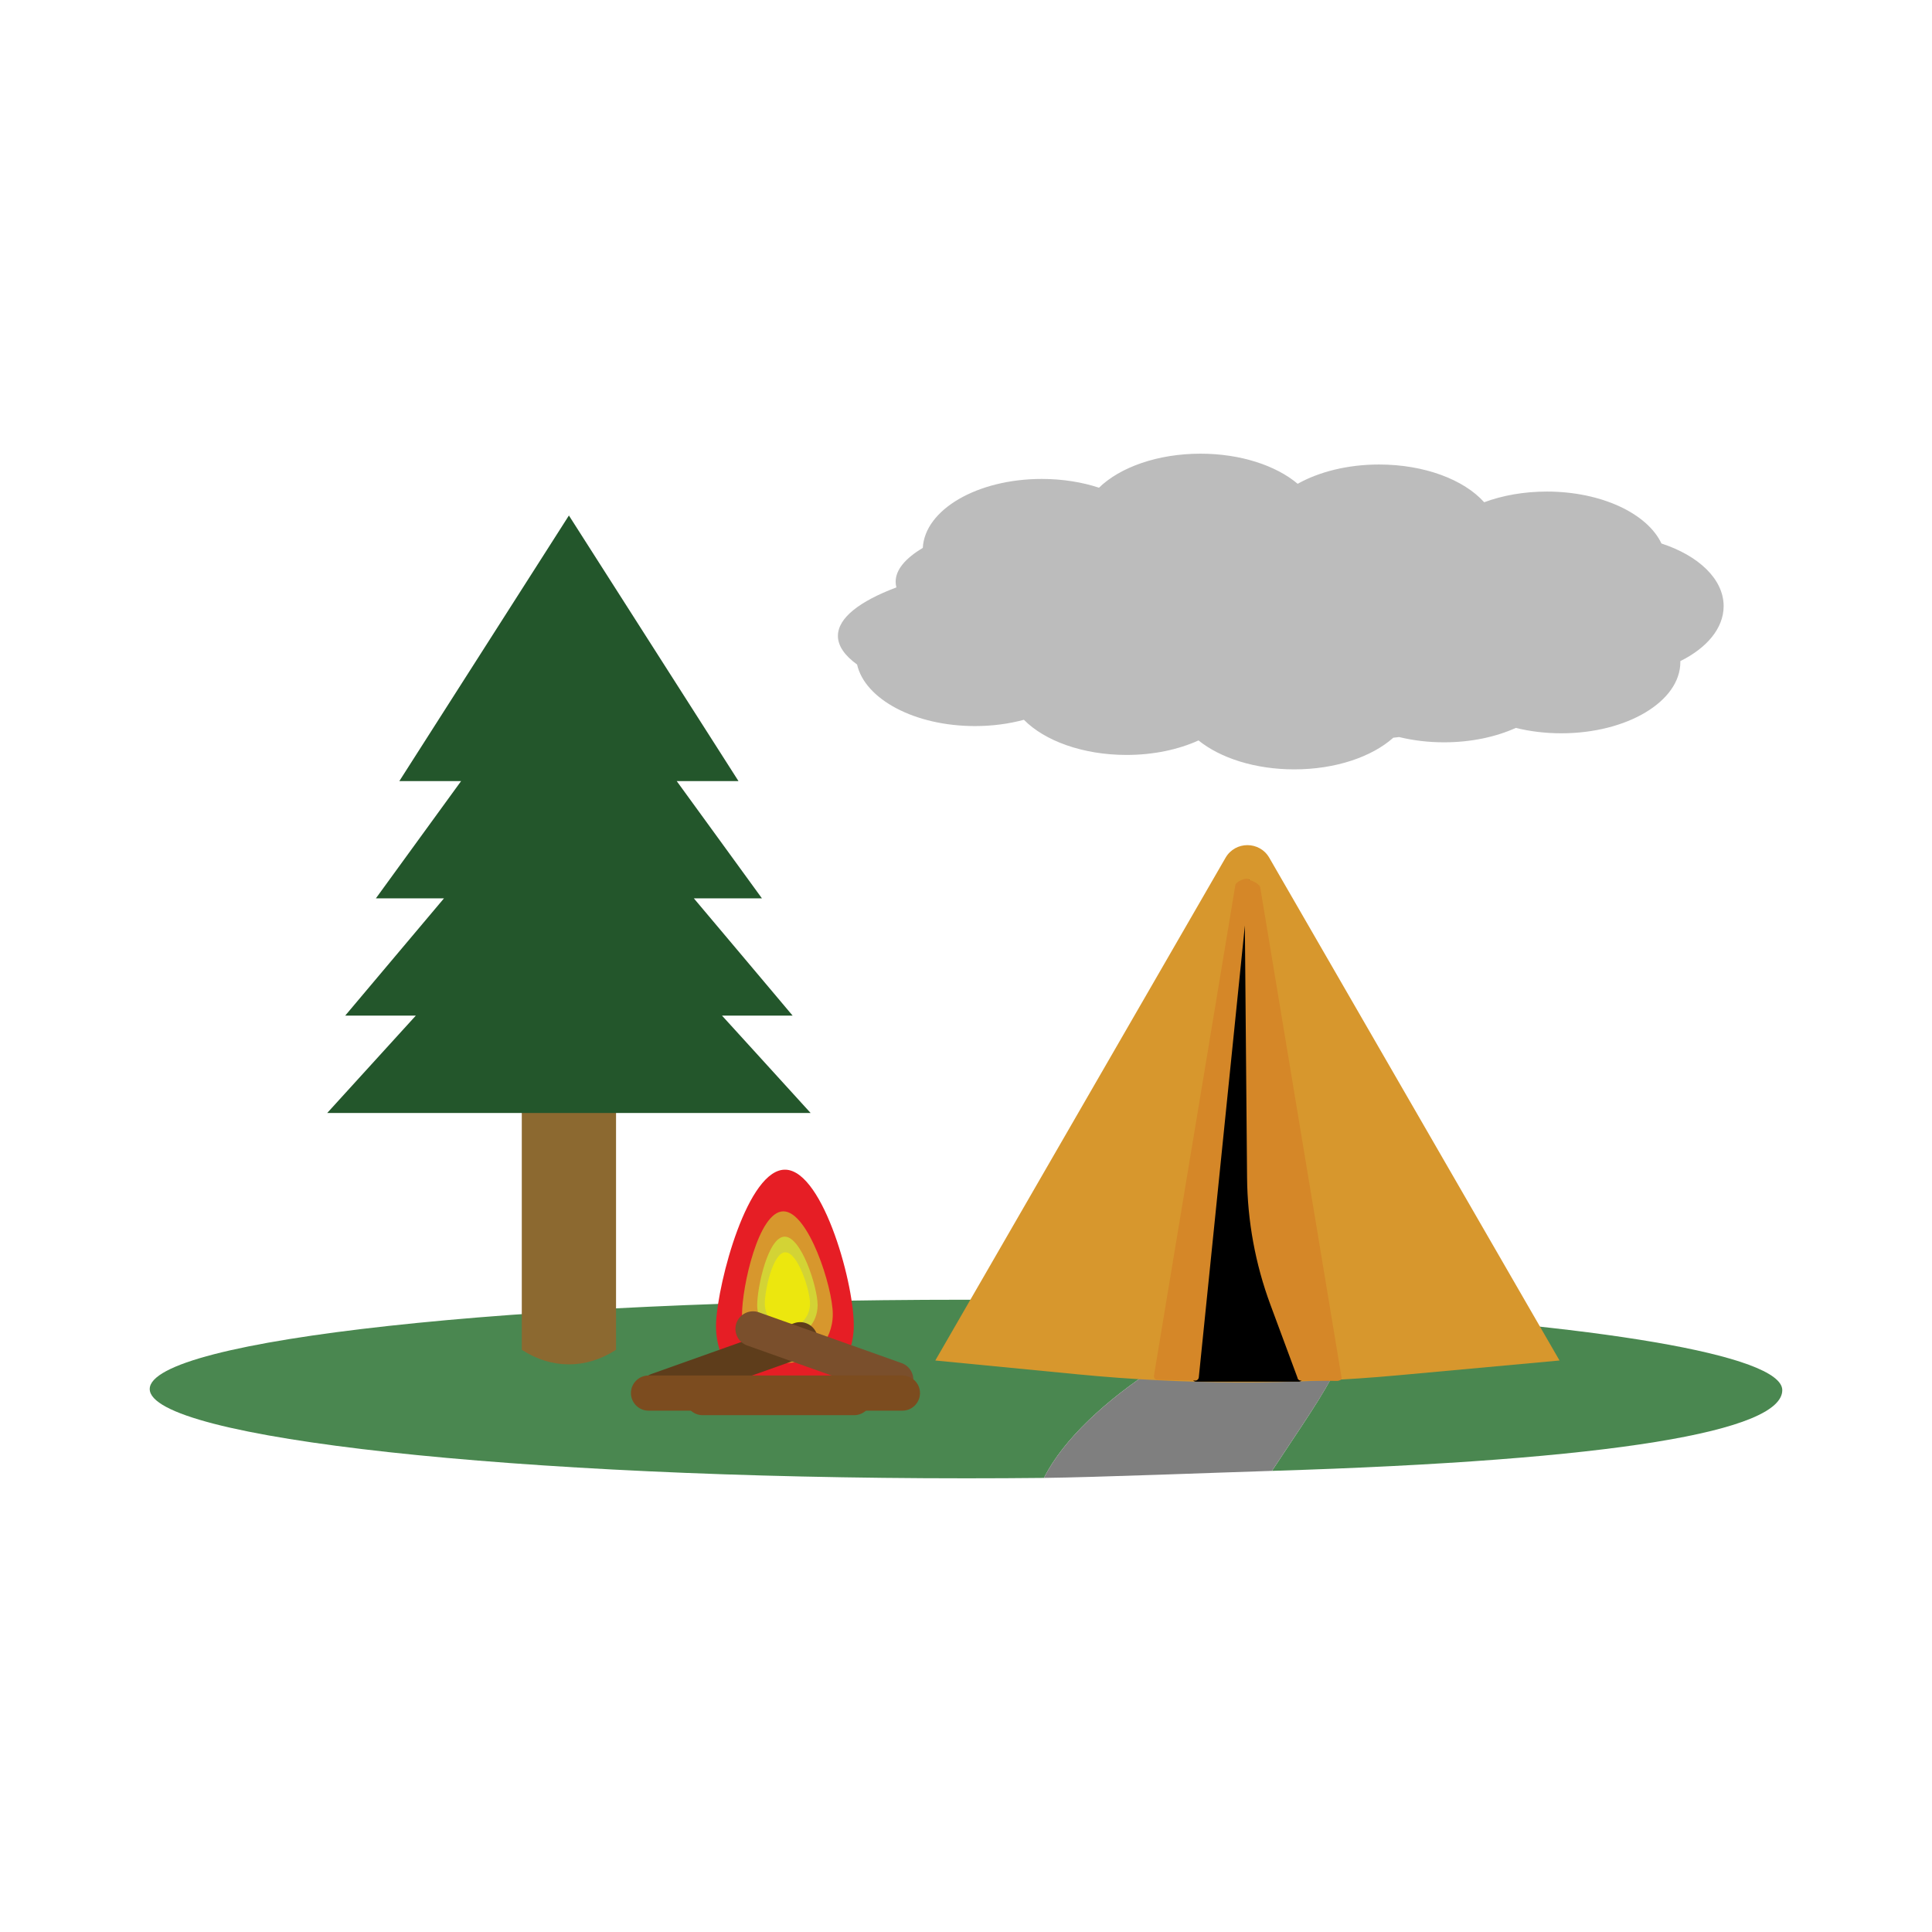 <?xml version="1.0" encoding="utf-8"?>
<!-- Generator: Adobe Illustrator 26.2.1, SVG Export Plug-In . SVG Version: 6.00 Build 0)  -->
<svg version="1.1" id="Layer_1" xmlns="http://www.w3.org/2000/svg" xmlns:xlink="http://www.w3.org/1999/xlink" x="0px" y="0px"
	 viewBox="0 0 714 714" style="enable-background:new 0 0 714 714;" xml:space="preserve">
<style type="text/css">
	.st0{fill:#ED1C24;}
	.st1{fill:#E8E6E6;}
	.st2{fill:#FFF200;}
	.st3{fill:#E27E7A;}
	.st4{fill:#BF6767;}
	.st5{fill:#74512F;}
	.st6{fill:#CE9868;}
	.st7{fill:#46AAC1;}
	.st8{fill:#72594B;}
	.st9{fill:#4A3222;}
	.st10{fill:#F2D2B9;}
	.st11{fill:#00A8DE;}
	.st12{fill:#B4812C;}
	.st13{fill:#00AEEF;}
	.st14{fill:#00A9A3;}
	.st15{fill:#844E27;}
	.st16{fill:#FEE2CC;}
	.st17{fill:#EDC8AF;}
	.st18{fill:#99887C;}
	.st19{fill:#303030;}
	.st20{fill:#FFFFFF;}
	.st21{fill:#BA6A33;}
	.st22{fill:#E88039;}
	.st23{fill:#F68C43;}
	.st24{fill:#695D56;}
	.st25{fill:#327D3D;}
	.st26{fill:#DCDBDB;}
	.st27{fill:#211B1D;}
	.st28{fill:#D39E2F;}
	.st29{fill:#8C90C7;}
	.st30{fill:#7478A5;}
	.st31{fill:#1A7D3F;}
	.st32{fill:#EE1F50;}
	.st33{fill:#383A38;}
	.st34{fill:#F47721;}
	.st35{fill:#477052;}
	.st36{fill:#23B34B;}
	.st37{fill:#B25827;}
	.st38{fill:#DDC043;}
	.st39{fill:#FEE14D;}
	.st40{fill:#946036;}
	.st41{fill:#BD7D3F;}
	.st42{fill:#A92526;}
	.st43{fill:#CB2D27;}
	.st44{fill:#644A3A;}
	.st45{fill:#8E6C55;}
	.st46{fill:#1E3A1C;}
	.st47{fill:#244F26;}
	.st48{fill:#BE1E2D;}
	.st49{fill:#A35EA6;}
	.st50{fill:#4666B0;}
	.st51{fill:#ECC19C;}
	.st52{fill:#F0D0B4;}
	.st53{fill:#B08874;}
	.st54{fill:#CEA28B;}
	.st55{fill:#CC8363;}
	.st56{fill:#EAD87F;}
	.st57{fill:#5A78AE;}
	.st58{fill:#8A8C8E;}
	.st59{fill:#5776A4;}
	.st60{fill:#E8D997;}
	.st61{fill:#3C71B2;}
	.st62{fill:#F5E0CD;}
	.st63{fill:#ED4D63;}
	.st64{fill:#ECBD97;}
	.st65{fill:#4A8750;}
	.st66{fill:#7F7F7F;}
	.st67{fill:#E61E25;}
	.st68{fill:#D7972D;}
	.st69{fill:#D3D335;}
	.st70{fill:#ECE70E;}
	.st71{fill:#7C4C1F;}
	.st72{fill:#5E3D1B;}
	.st73{fill:#7A4F2C;}
	.st74{fill:#8C6930;}
	.st75{fill:#23562B;}
	.st76{fill:#D58728;}
	.st77{fill:#BCBCBC;}
	.st78{fill:#28763A;}
	.st79{fill:#CE7C44;}
	.st80{fill:#CC8553;}
	.st81{fill:#D26B37;}
	.st82{fill:#CC6428;}
	.st83{fill:#4F2D17;}
	.st84{fill:#825020;}
	.st85{fill:#7C441C;}
	.st86{fill:#35312F;}
	.st87{fill:#2B7040;}
	.st88{fill:#5CABC6;}
	.st89{fill:#878686;}
	.st90{fill:#164F27;}
	.st91{fill:#C4B52F;}
	.st92{fill:#848484;}
	.st93{fill:#B22225;}
	.st94{fill:#636464;}
	.st95{fill:#D6D6D6;}
	.st96{fill:#9A9B9B;}
	.st97{fill:#3A3A3A;}
	.st98{fill:#ADDEDC;}
	.st99{fill:#7D7D7D;}
	.st100{fill:#D0EBEB;}
	.st101{fill:#E5E5E5;}
	.st102{fill:#48494A;}
	.st103{fill:#4F4F4F;}
	.st104{fill:#E7C63A;}
	.st105{fill:#3E403F;}
	.st106{fill:#E0D5A4;}
	.st107{fill:#CB9A68;}
	.st108{fill:#C06E29;}
	.st109{fill:#B7783D;}
	.st110{fill:#AD6B33;}
	.st111{fill:#63C6BF;}
	.st112{fill:#9E9E9E;}
	.st113{fill:#B7B7B7;}
	.st114{fill:#8E8E8E;}
	.st115{fill:#83D1DE;}
	.st116{fill:#5DBFC9;}
	.st117{fill:#515251;}
	.st118{fill:#BA363B;}
	.st119{fill:#88252C;}
	.st120{fill:#E7323A;}
	.st121{fill:#D8D8D8;}
</style>
<g>
	<g>
		<path class="st65" d="M479.04,483.136c-37.275-1.801-78.501-2.803-121.874-2.803
			c-166.698,0-301.833,14.775-301.833,33c0,18.225,135.135,33,301.833,33
			c9.662,0,19.213-0.052,28.643-0.149c0.463-0.923,0.958-1.853,1.501-2.794
			C403.938,514.59,453.751,486.434,479.04,483.136z"/>
		<path class="st65" d="M658.667,513.75c0-13.042-69.21-24.316-169.659-29.674
			c0.527,0.191,1.021,0.41,1.468,0.668c15.239,8.798,0.82,26.5-20.392,58.84
			C597.064,539.686,658.667,528.878,658.667,513.75z"/>
		<path class="st66" d="M479.04,483.136c3.468,0.168,6.903,0.341,10.301,0.523
			C486.759,482.726,483.237,482.589,479.04,483.136z"/>
		<path class="st66" d="M490.808,484.327c-0.447-0.258-0.94-0.477-1.468-0.668
			c-3.397-0.181-6.833-0.355-10.301-0.523
			c-25.289,3.297-75.102,31.454-91.73,60.254c-0.543,0.941-1.038,1.872-1.501,2.794
			c18.219-0.188,67.143-2.075,84.274-2.601
			C491.295,511.244,506.048,493.125,490.808,484.327z"/>
	</g>
	<path class="st67" d="M315.498,491.087c-0.682,15.017-12.62,26.673-26.664,26.036
		c-14.044-0.638-24.875-13.329-24.193-28.346s11.729-57.139,25.772-56.501
		C304.457,432.914,316.18,476.07,315.498,491.087z"/>
	<path class="st68" d="M307.77,485.699c0,9.923-7.508,17.968-16.77,17.968
		s-16.77-8.045-16.77-17.968s6.011-38.032,15.273-38.032
		S307.77,475.775,307.77,485.699z"/>
	<path class="st69" d="M302.167,482.347c0,6.608-4.999,11.964-11.167,11.964
		s-11.167-5.357-11.167-11.964s4.002-25.324,10.17-25.324
		S302.167,475.739,302.167,482.347z"/>
	<path class="st70" d="M299.36,481.765c0,4.947-3.743,8.957-8.36,8.957
		c-4.617,0-8.36-4.01-8.36-8.957s2.996-18.959,7.614-18.959
		C294.871,462.805,299.36,476.818,299.36,481.765z"/>
	<path class="st71" d="M315.667,510h-56c-3.575,0-6.5,2.925-6.5,6.5l0,0c0,3.575,2.925,6.5,6.5,6.5h56
		c3.575,0,6.5-2.925,6.5-6.5l0,0C322.167,512.925,319.242,510,315.667,510z"/>
	<path class="st72" d="M293.534,488.99l-52.76,18.773
		c-3.368,1.198-5.143,4.935-3.945,8.303v0
		c1.198,3.368,4.935,5.143,8.303,3.945l52.76-18.773
		c3.368-1.198,5.143-4.935,3.945-8.303l0,0
		C300.639,489.566,296.902,487.791,293.534,488.99z"/>
	<path class="st73" d="M280.466,484.99l52.76,18.773c3.368,1.198,5.143,4.935,3.945,8.303
		l-0,0c-1.198,3.368-4.935,5.143-8.303,3.945l-52.76-18.773
		c-3.368-1.198-5.143-4.935-3.945-8.303h0
		C273.361,485.566,277.098,483.791,280.466,484.99z"/>
	<path class="st71" d="M333.5,508.333H239.667c-3.575,0-6.5,2.925-6.5,6.5v0
		c0,3.575,2.925,6.5,6.5,6.5h93.833c3.575,0,6.5-2.925,6.5-6.5v-0
		C340,511.258,337.075,508.333,333.5,508.333z"/>
	<path class="st74" d="M227.667,498.833l-0.3,0.192c-10.95,6.999-23.625,6.929-34.533-0.192
		h-0v-237.5c0-6.6,3.96-12,8.8-12h17.233c4.84,0,8.8,5.4,8.8,12V498.833z"
		/>
	<polygon class="st75" points="266.817,375.327 292.917,375.327 256.419,331.994 281.583,331.994 
		250.089,288.661 272.917,288.661 241.583,239.586 210.25,190.511 178.917,239.586 
		147.583,288.661 170.41,288.661 138.917,331.994 164.081,331.994 127.583,375.327 
		153.683,375.327 120.917,411.327 210.25,411.327 299.583,411.327 	"/>
	<g>
		<path class="st68" d="M452.917,317L345.649,502.795l52.902,5.134
			c39.323,3.817,78.919,3.924,118.262,0.32l59.539-5.454L469.083,317
			C465.49,310.778,456.509,310.778,452.917,317z"/>
		<path d="M459.727,326.153L440.718,509.203c-0.078,0.755,0.514,1.412,1.273,1.412h38.019
			c0.759,0,1.351-0.657,1.273-1.412L462.273,326.153
			C462.114,324.624,459.886,324.624,459.727,326.153z"/>
		<path class="st76" d="M495.803,509.184l-30.066-181.225
			c-0.167-1.04-2.363-2.318-4.01-2.769c-0.359-1.265-4.94,0.378-5.199,1.988
			l-30.066,181.225c-0.119,0.74,0.371,1.437,1.085,1.541l14.036,0.259
			c0.713,0.104,1.368-0.426,1.449-1.172l17.028-167.007l0.812,93.162
			c0.14,16.066,3.059,31.975,8.617,46.962l9.969,26.883
			c0.08,0.746,0.735,1.275,1.449,1.172l13.426,0.131
			C495.047,510.229,495.923,509.924,495.803,509.184z"/>
	</g>
	<path class="st77" d="M637,224c0-9.988-9.292-18.677-22.984-23.14
		c-5.202-11.072-22.186-19.193-42.35-19.193c-8.503,0-16.438,1.448-23.168,3.948
		c-7.405-8.299-22.014-13.948-38.832-13.948c-11.641,0-22.218,2.71-30.087,7.128
		c-7.971-6.73-21.079-11.128-35.913-11.128c-15.872,0-29.777,5.031-37.516,12.573
		c-6.277-2.063-13.483-3.239-21.15-3.239c-23.827,0-43.218,11.337-43.964,25.489
		c-6.462,3.854-10.036,8.079-10.036,12.511c0,0.701,0.1,1.397,0.276,2.087
		c-13.657,5.144-21.609,11.298-21.609,17.913c0,3.703,2.494,7.262,7.082,10.58
		c2.92,12.849,21.314,22.753,43.584,22.753c6.442,0,12.555-0.836,18.07-2.325
		c7.649,7.772,21.768,12.991,37.93,12.991c9.998,0,19.213-1.999,26.602-5.361
		c8.014,6.487,20.883,10.695,35.398,10.695c15.248,0,28.681-4.643,36.576-11.695
		c0.728-0.072,1.45-0.155,2.166-0.248c5.122,1.249,10.72,1.943,16.592,1.943
		c9.965,0,19.152-1.985,26.529-5.327c5.179,1.282,10.852,1.993,16.805,1.993
		c24.301,0,44-11.79,44-26.333c0-0.116-0.012-0.23-0.015-0.345
		C630.766,239.491,637,232.181,637,224z"/>
</g>
</svg>
